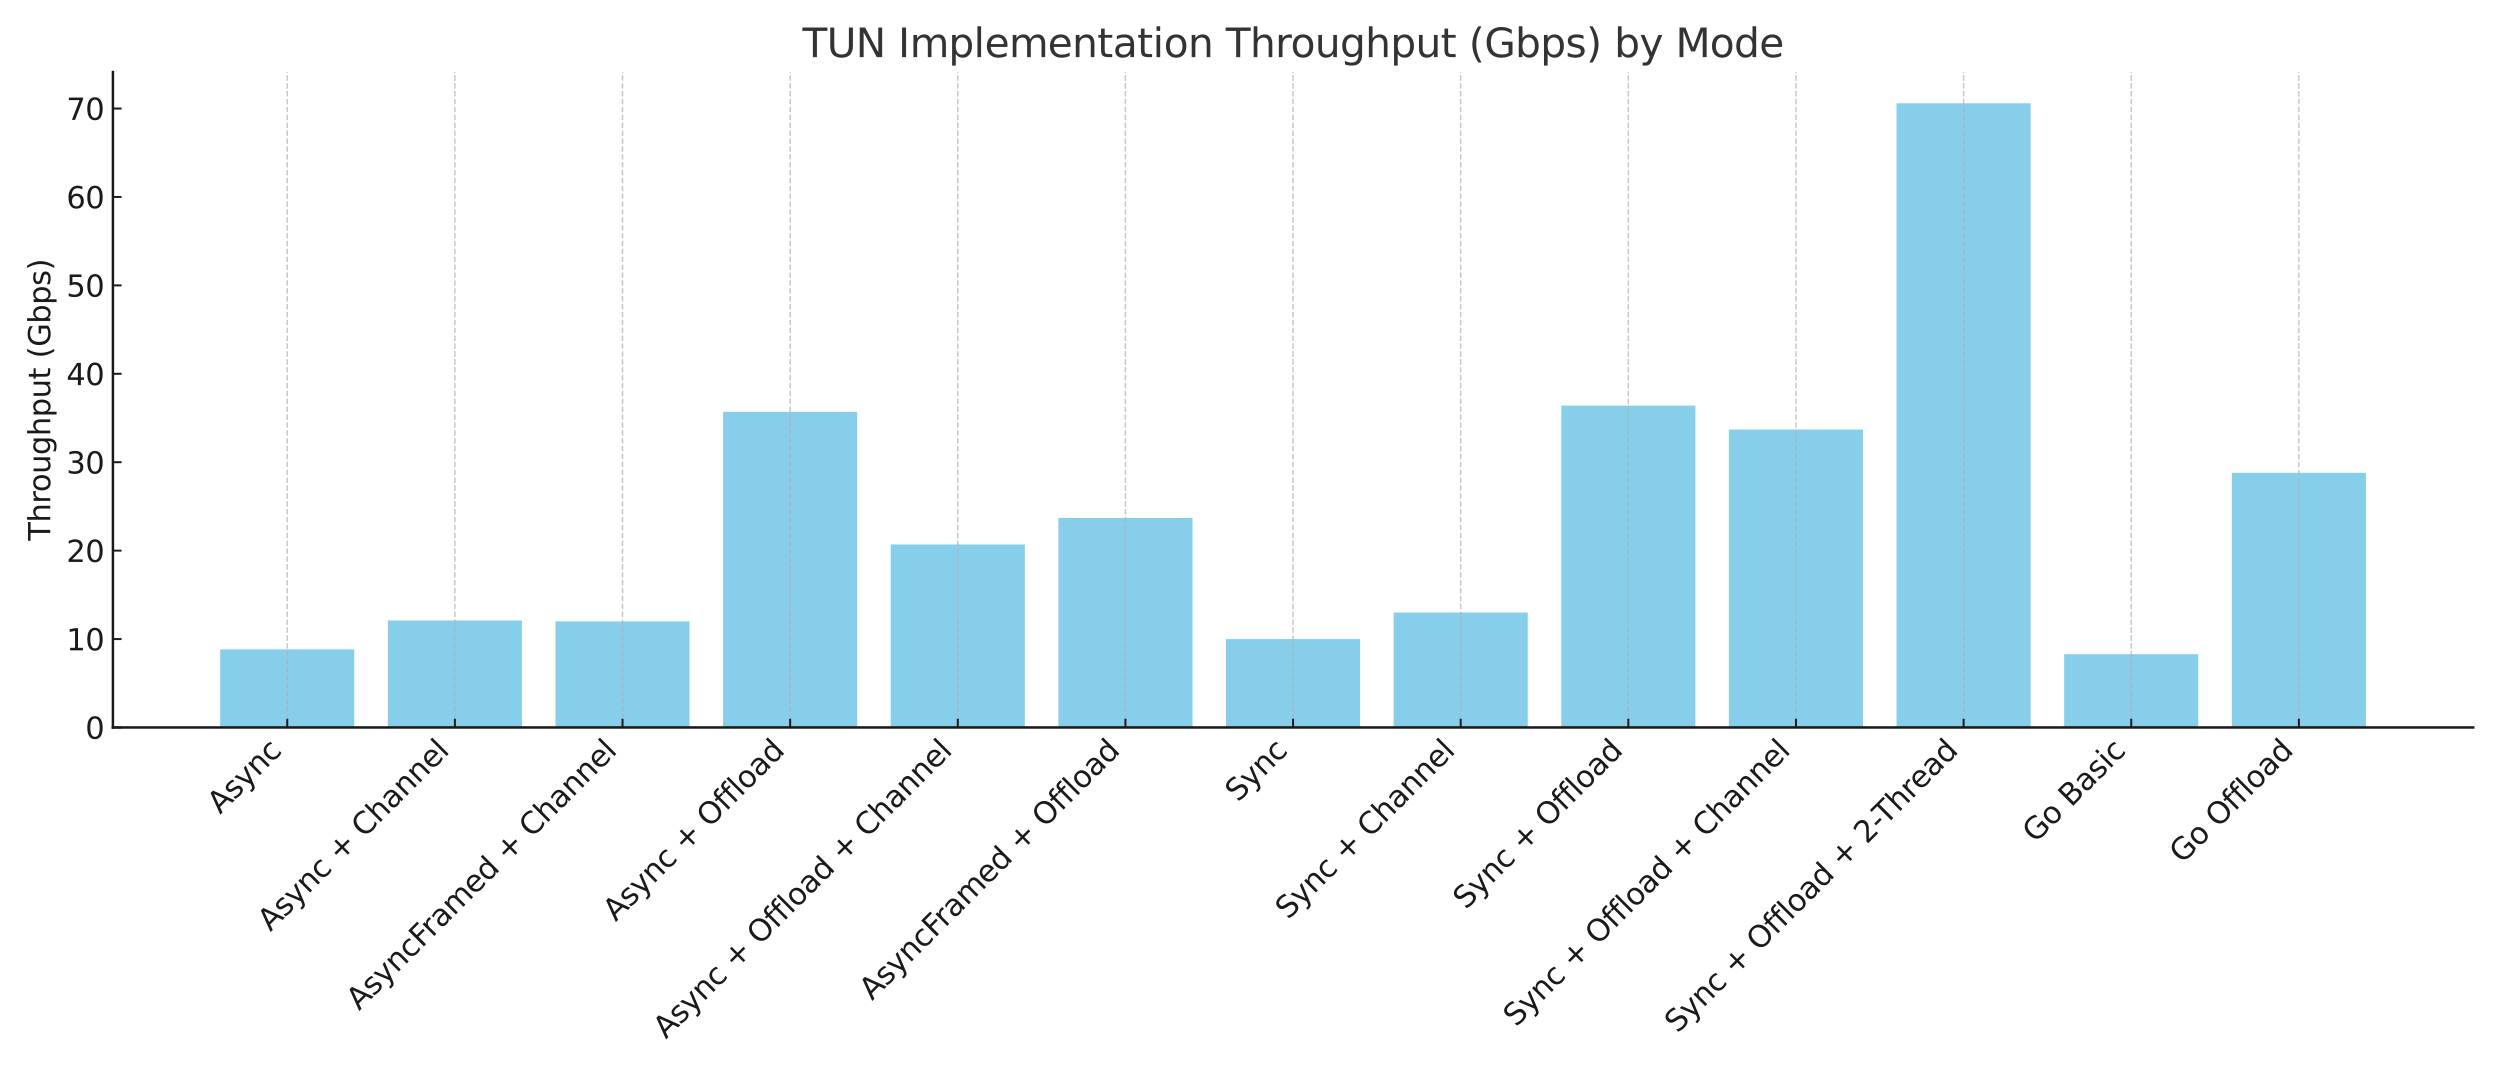 <?xml version="1.0" encoding="utf-8" standalone="no"?>
<!DOCTYPE svg PUBLIC "-//W3C//DTD SVG 1.1//EN"
  "http://www.w3.org/Graphics/SVG/1.1/DTD/svg11.dtd">
<svg xmlns:xlink="http://www.w3.org/1999/xlink" width="1008pt" height="432pt" viewBox="0 0 1008 432" xmlns="http://www.w3.org/2000/svg" version="1.1">
 <defs>
  <style type="text/css">*{stroke-linejoin: round; stroke-linecap: butt}</style>
 </defs>
 <g id="figure_1">
  <g id="patch_1">
   <path d="M 0 432 
L 1008 432 
L 1008 0 
L 0 0 
z
" style="fill: #ffffff"/>
  </g>
  <g id="axes_1">
   <g id="patch_2">
    <path d="M 45.525 293.316 
L 997.2 293.316 
L 997.2 29.04 
L 45.525 29.04 
z
" style="fill: #ffffff"/>
   </g>
   <g id="patch_3">
    <path d="M 88.783 293.316 
L 142.855 293.316 
L 142.855 261.801 
L 88.783 261.801 
z
" clip-path="url(#p2717913630)" style="fill: #87ceeb"/>
   </g>
   <g id="patch_4">
    <path d="M 156.374 293.316 
L 210.446 293.316 
L 210.446 250.179 
L 156.374 250.179 
z
" clip-path="url(#p2717913630)" style="fill: #87ceeb"/>
   </g>
   <g id="patch_5">
    <path d="M 223.964 293.316 
L 278.037 293.316 
L 278.037 250.536 
L 223.964 250.536 
z
" clip-path="url(#p2717913630)" style="fill: #87ceeb"/>
   </g>
   <g id="patch_6">
    <path d="M 291.555 293.316 
L 345.627 293.316 
L 345.627 166.044 
L 291.555 166.044 
z
" clip-path="url(#p2717913630)" style="fill: #87ceeb"/>
   </g>
   <g id="patch_7">
    <path d="M 359.145 293.316 
L 413.218 293.316 
L 413.218 219.52 
L 359.145 219.52 
z
" clip-path="url(#p2717913630)" style="fill: #87ceeb"/>
   </g>
   <g id="patch_8">
    <path d="M 426.736 293.316 
L 480.808 293.316 
L 480.808 208.825 
L 426.736 208.825 
z
" clip-path="url(#p2717913630)" style="fill: #87ceeb"/>
   </g>
   <g id="patch_9">
    <path d="M 494.326 293.316 
L 548.399 293.316 
L 548.399 257.666 
L 494.326 257.666 
z
" clip-path="url(#p2717913630)" style="fill: #87ceeb"/>
   </g>
   <g id="patch_10">
    <path d="M 561.917 293.316 
L 615.989 293.316 
L 615.989 246.971 
L 561.917 246.971 
z
" clip-path="url(#p2717913630)" style="fill: #87ceeb"/>
   </g>
   <g id="patch_11">
    <path d="M 629.507 293.316 
L 683.58 293.316 
L 683.58 163.549 
L 629.507 163.549 
z
" clip-path="url(#p2717913630)" style="fill: #87ceeb"/>
   </g>
   <g id="patch_12">
    <path d="M 697.098 293.316 
L 751.17 293.316 
L 751.17 173.175 
L 697.098 173.175 
z
" clip-path="url(#p2717913630)" style="fill: #87ceeb"/>
   </g>
   <g id="patch_13">
    <path d="M 764.688 293.316 
L 818.761 293.316 
L 818.761 41.625 
L 764.688 41.625 
z
" clip-path="url(#p2717913630)" style="fill: #87ceeb"/>
   </g>
   <g id="patch_14">
    <path d="M 832.279 293.316 
L 886.351 293.316 
L 886.351 263.762 
L 832.279 263.762 
z
" clip-path="url(#p2717913630)" style="fill: #87ceeb"/>
   </g>
   <g id="patch_15">
    <path d="M 899.87 293.316 
L 953.942 293.316 
L 953.942 190.643 
L 899.87 190.643 
z
" clip-path="url(#p2717913630)" style="fill: #87ceeb"/>
   </g>
   <g id="matplotlib.axis_1">
    <g id="xtick_1">
     <g id="line2d_1">
      <path d="M 115.819 293.316 
L 115.819 29.04 
" clip-path="url(#p2717913630)" style="fill: none; stroke-dasharray: 2.22,0.96; stroke-dashoffset: 0; stroke: #b0b0b0; stroke-opacity: 0.7; stroke-width: 0.6"/>
     </g>
     <g id="line2d_2">
      <defs>
       <path id="m758d8ce384" d="M 0 0 
L 0 -3.5 
" style="stroke: #1a1a1a; stroke-width: 0.8"/>
      </defs>
      <g>
       <use xlink:href="#m758d8ce384" x="115.819" y="293.316" style="fill: #1a1a1a; stroke: #1a1a1a; stroke-width: 0.8"/>
      </g>
     </g>
     <g id="text_1">
      <!-- Async -->
      <g style="fill: #1a1a1a" transform="translate(88.764 328.554) rotate(-45) scale(0.12 -0.12)">
       <defs>
        <path id="DejaVuSans-41" d="M 2188 4044 
L 1331 1722 
L 3047 1722 
L 2188 4044 
z
M 1831 4666 
L 2547 4666 
L 4325 0 
L 3669 0 
L 3244 1197 
L 1141 1197 
L 716 0 
L 50 0 
L 1831 4666 
z
" transform="scale(0.016)"/>
        <path id="DejaVuSans-73" d="M 2834 3397 
L 2834 2853 
Q 2591 2978 2328 3040 
Q 2066 3103 1784 3103 
Q 1356 3103 1142 2972 
Q 928 2841 928 2578 
Q 928 2378 1081 2264 
Q 1234 2150 1697 2047 
L 1894 2003 
Q 2506 1872 2764 1633 
Q 3022 1394 3022 966 
Q 3022 478 2636 193 
Q 2250 -91 1575 -91 
Q 1294 -91 989 -36 
Q 684 19 347 128 
L 347 722 
Q 666 556 975 473 
Q 1284 391 1588 391 
Q 1994 391 2212 530 
Q 2431 669 2431 922 
Q 2431 1156 2273 1281 
Q 2116 1406 1581 1522 
L 1381 1569 
Q 847 1681 609 1914 
Q 372 2147 372 2553 
Q 372 3047 722 3315 
Q 1072 3584 1716 3584 
Q 2034 3584 2315 3537 
Q 2597 3491 2834 3397 
z
" transform="scale(0.016)"/>
        <path id="DejaVuSans-79" d="M 2059 -325 
Q 1816 -950 1584 -1140 
Q 1353 -1331 966 -1331 
L 506 -1331 
L 506 -850 
L 844 -850 
Q 1081 -850 1212 -737 
Q 1344 -625 1503 -206 
L 1606 56 
L 191 3500 
L 800 3500 
L 1894 763 
L 2988 3500 
L 3597 3500 
L 2059 -325 
z
" transform="scale(0.016)"/>
        <path id="DejaVuSans-6e" d="M 3513 2113 
L 3513 0 
L 2938 0 
L 2938 2094 
Q 2938 2591 2744 2837 
Q 2550 3084 2163 3084 
Q 1697 3084 1428 2787 
Q 1159 2491 1159 1978 
L 1159 0 
L 581 0 
L 581 3500 
L 1159 3500 
L 1159 2956 
Q 1366 3272 1645 3428 
Q 1925 3584 2291 3584 
Q 2894 3584 3203 3211 
Q 3513 2838 3513 2113 
z
" transform="scale(0.016)"/>
        <path id="DejaVuSans-63" d="M 3122 3366 
L 3122 2828 
Q 2878 2963 2633 3030 
Q 2388 3097 2138 3097 
Q 1578 3097 1268 2742 
Q 959 2388 959 1747 
Q 959 1106 1268 751 
Q 1578 397 2138 397 
Q 2388 397 2633 464 
Q 2878 531 3122 666 
L 3122 134 
Q 2881 22 2623 -34 
Q 2366 -91 2075 -91 
Q 1284 -91 818 406 
Q 353 903 353 1747 
Q 353 2603 823 3093 
Q 1294 3584 2113 3584 
Q 2378 3584 2631 3529 
Q 2884 3475 3122 3366 
z
" transform="scale(0.016)"/>
       </defs>
       <use xlink:href="#DejaVuSans-41"/>
       <use xlink:href="#DejaVuSans-73" x="68.408"/>
       <use xlink:href="#DejaVuSans-79" x="120.508"/>
       <use xlink:href="#DejaVuSans-6e" x="179.688"/>
       <use xlink:href="#DejaVuSans-63" x="243.066"/>
      </g>
     </g>
    </g>
    <g id="xtick_2">
     <g id="line2d_3">
      <path d="M 183.41 293.316 
L 183.41 29.04 
" clip-path="url(#p2717913630)" style="fill: none; stroke-dasharray: 2.22,0.96; stroke-dashoffset: 0; stroke: #b0b0b0; stroke-opacity: 0.7; stroke-width: 0.6"/>
     </g>
     <g id="line2d_4">
      <g>
       <use xlink:href="#m758d8ce384" x="183.41" y="293.316" style="fill: #1a1a1a; stroke: #1a1a1a; stroke-width: 0.8"/>
      </g>
     </g>
     <g id="text_2">
      <!-- Async + Channel -->
      <g style="fill: #1a1a1a" transform="translate(109.015 375.894) rotate(-45) scale(0.12 -0.12)">
       <defs>
        <path id="DejaVuSans-20" transform="scale(0.016)"/>
        <path id="DejaVuSans-2b" d="M 2944 4013 
L 2944 2272 
L 4684 2272 
L 4684 1741 
L 2944 1741 
L 2944 0 
L 2419 0 
L 2419 1741 
L 678 1741 
L 678 2272 
L 2419 2272 
L 2419 4013 
L 2944 4013 
z
" transform="scale(0.016)"/>
        <path id="DejaVuSans-43" d="M 4122 4306 
L 4122 3641 
Q 3803 3938 3442 4084 
Q 3081 4231 2675 4231 
Q 1875 4231 1450 3742 
Q 1025 3253 1025 2328 
Q 1025 1406 1450 917 
Q 1875 428 2675 428 
Q 3081 428 3442 575 
Q 3803 722 4122 1019 
L 4122 359 
Q 3791 134 3420 21 
Q 3050 -91 2638 -91 
Q 1578 -91 968 557 
Q 359 1206 359 2328 
Q 359 3453 968 4101 
Q 1578 4750 2638 4750 
Q 3056 4750 3426 4639 
Q 3797 4528 4122 4306 
z
" transform="scale(0.016)"/>
        <path id="DejaVuSans-68" d="M 3513 2113 
L 3513 0 
L 2938 0 
L 2938 2094 
Q 2938 2591 2744 2837 
Q 2550 3084 2163 3084 
Q 1697 3084 1428 2787 
Q 1159 2491 1159 1978 
L 1159 0 
L 581 0 
L 581 4863 
L 1159 4863 
L 1159 2956 
Q 1366 3272 1645 3428 
Q 1925 3584 2291 3584 
Q 2894 3584 3203 3211 
Q 3513 2838 3513 2113 
z
" transform="scale(0.016)"/>
        <path id="DejaVuSans-61" d="M 2194 1759 
Q 1497 1759 1228 1600 
Q 959 1441 959 1056 
Q 959 750 1161 570 
Q 1363 391 1709 391 
Q 2188 391 2477 730 
Q 2766 1069 2766 1631 
L 2766 1759 
L 2194 1759 
z
M 3341 1997 
L 3341 0 
L 2766 0 
L 2766 531 
Q 2569 213 2275 61 
Q 1981 -91 1556 -91 
Q 1019 -91 701 211 
Q 384 513 384 1019 
Q 384 1609 779 1909 
Q 1175 2209 1959 2209 
L 2766 2209 
L 2766 2266 
Q 2766 2663 2505 2880 
Q 2244 3097 1772 3097 
Q 1472 3097 1187 3025 
Q 903 2953 641 2809 
L 641 3341 
Q 956 3463 1253 3523 
Q 1550 3584 1831 3584 
Q 2591 3584 2966 3190 
Q 3341 2797 3341 1997 
z
" transform="scale(0.016)"/>
        <path id="DejaVuSans-65" d="M 3597 1894 
L 3597 1613 
L 953 1613 
Q 991 1019 1311 708 
Q 1631 397 2203 397 
Q 2534 397 2845 478 
Q 3156 559 3463 722 
L 3463 178 
Q 3153 47 2828 -22 
Q 2503 -91 2169 -91 
Q 1331 -91 842 396 
Q 353 884 353 1716 
Q 353 2575 817 3079 
Q 1281 3584 2069 3584 
Q 2775 3584 3186 3129 
Q 3597 2675 3597 1894 
z
M 3022 2063 
Q 3016 2534 2758 2815 
Q 2500 3097 2075 3097 
Q 1594 3097 1305 2825 
Q 1016 2553 972 2059 
L 3022 2063 
z
" transform="scale(0.016)"/>
        <path id="DejaVuSans-6c" d="M 603 4863 
L 1178 4863 
L 1178 0 
L 603 0 
L 603 4863 
z
" transform="scale(0.016)"/>
       </defs>
       <use xlink:href="#DejaVuSans-41"/>
       <use xlink:href="#DejaVuSans-73" x="68.408"/>
       <use xlink:href="#DejaVuSans-79" x="120.508"/>
       <use xlink:href="#DejaVuSans-6e" x="179.688"/>
       <use xlink:href="#DejaVuSans-63" x="243.066"/>
       <use xlink:href="#DejaVuSans-20" x="298.047"/>
       <use xlink:href="#DejaVuSans-2b" x="329.834"/>
       <use xlink:href="#DejaVuSans-20" x="413.623"/>
       <use xlink:href="#DejaVuSans-43" x="445.41"/>
       <use xlink:href="#DejaVuSans-68" x="515.234"/>
       <use xlink:href="#DejaVuSans-61" x="578.613"/>
       <use xlink:href="#DejaVuSans-6e" x="639.893"/>
       <use xlink:href="#DejaVuSans-6e" x="703.271"/>
       <use xlink:href="#DejaVuSans-65" x="766.65"/>
       <use xlink:href="#DejaVuSans-6c" x="828.174"/>
      </g>
     </g>
    </g>
    <g id="xtick_3">
     <g id="line2d_5">
      <path d="M 251 293.316 
L 251 29.04 
" clip-path="url(#p2717913630)" style="fill: none; stroke-dasharray: 2.22,0.96; stroke-dashoffset: 0; stroke: #b0b0b0; stroke-opacity: 0.7; stroke-width: 0.6"/>
     </g>
     <g id="line2d_6">
      <g>
       <use xlink:href="#m758d8ce384" x="251" y="293.316" style="fill: #1a1a1a; stroke: #1a1a1a; stroke-width: 0.8"/>
      </g>
     </g>
     <g id="text_3">
      <!-- AsyncFramed + Channel -->
      <g style="fill: #1a1a1a" transform="translate(144.779 407.72) rotate(-45) scale(0.12 -0.12)">
       <defs>
        <path id="DejaVuSans-46" d="M 628 4666 
L 3309 4666 
L 3309 4134 
L 1259 4134 
L 1259 2759 
L 3109 2759 
L 3109 2228 
L 1259 2228 
L 1259 0 
L 628 0 
L 628 4666 
z
" transform="scale(0.016)"/>
        <path id="DejaVuSans-72" d="M 2631 2963 
Q 2534 3019 2420 3045 
Q 2306 3072 2169 3072 
Q 1681 3072 1420 2755 
Q 1159 2438 1159 1844 
L 1159 0 
L 581 0 
L 581 3500 
L 1159 3500 
L 1159 2956 
Q 1341 3275 1631 3429 
Q 1922 3584 2338 3584 
Q 2397 3584 2469 3576 
Q 2541 3569 2628 3553 
L 2631 2963 
z
" transform="scale(0.016)"/>
        <path id="DejaVuSans-6d" d="M 3328 2828 
Q 3544 3216 3844 3400 
Q 4144 3584 4550 3584 
Q 5097 3584 5394 3201 
Q 5691 2819 5691 2113 
L 5691 0 
L 5113 0 
L 5113 2094 
Q 5113 2597 4934 2840 
Q 4756 3084 4391 3084 
Q 3944 3084 3684 2787 
Q 3425 2491 3425 1978 
L 3425 0 
L 2847 0 
L 2847 2094 
Q 2847 2600 2669 2842 
Q 2491 3084 2119 3084 
Q 1678 3084 1418 2786 
Q 1159 2488 1159 1978 
L 1159 0 
L 581 0 
L 581 3500 
L 1159 3500 
L 1159 2956 
Q 1356 3278 1631 3431 
Q 1906 3584 2284 3584 
Q 2666 3584 2933 3390 
Q 3200 3197 3328 2828 
z
" transform="scale(0.016)"/>
        <path id="DejaVuSans-64" d="M 2906 2969 
L 2906 4863 
L 3481 4863 
L 3481 0 
L 2906 0 
L 2906 525 
Q 2725 213 2448 61 
Q 2172 -91 1784 -91 
Q 1150 -91 751 415 
Q 353 922 353 1747 
Q 353 2572 751 3078 
Q 1150 3584 1784 3584 
Q 2172 3584 2448 3432 
Q 2725 3281 2906 2969 
z
M 947 1747 
Q 947 1113 1208 752 
Q 1469 391 1925 391 
Q 2381 391 2643 752 
Q 2906 1113 2906 1747 
Q 2906 2381 2643 2742 
Q 2381 3103 1925 3103 
Q 1469 3103 1208 2742 
Q 947 2381 947 1747 
z
" transform="scale(0.016)"/>
       </defs>
       <use xlink:href="#DejaVuSans-41"/>
       <use xlink:href="#DejaVuSans-73" x="68.408"/>
       <use xlink:href="#DejaVuSans-79" x="120.508"/>
       <use xlink:href="#DejaVuSans-6e" x="179.688"/>
       <use xlink:href="#DejaVuSans-63" x="243.066"/>
       <use xlink:href="#DejaVuSans-46" x="298.047"/>
       <use xlink:href="#DejaVuSans-72" x="348.316"/>
       <use xlink:href="#DejaVuSans-61" x="389.43"/>
       <use xlink:href="#DejaVuSans-6d" x="450.709"/>
       <use xlink:href="#DejaVuSans-65" x="548.121"/>
       <use xlink:href="#DejaVuSans-64" x="609.645"/>
       <use xlink:href="#DejaVuSans-20" x="673.121"/>
       <use xlink:href="#DejaVuSans-2b" x="704.908"/>
       <use xlink:href="#DejaVuSans-20" x="788.697"/>
       <use xlink:href="#DejaVuSans-43" x="820.484"/>
       <use xlink:href="#DejaVuSans-68" x="890.309"/>
       <use xlink:href="#DejaVuSans-61" x="953.688"/>
       <use xlink:href="#DejaVuSans-6e" x="1014.967"/>
       <use xlink:href="#DejaVuSans-6e" x="1078.346"/>
       <use xlink:href="#DejaVuSans-65" x="1141.725"/>
       <use xlink:href="#DejaVuSans-6c" x="1203.248"/>
      </g>
     </g>
    </g>
    <g id="xtick_4">
     <g id="line2d_7">
      <path d="M 318.591 293.316 
L 318.591 29.04 
" clip-path="url(#p2717913630)" style="fill: none; stroke-dasharray: 2.22,0.96; stroke-dashoffset: 0; stroke: #b0b0b0; stroke-opacity: 0.7; stroke-width: 0.6"/>
     </g>
     <g id="line2d_8">
      <g>
       <use xlink:href="#m758d8ce384" x="318.591" y="293.316" style="fill: #1a1a1a; stroke: #1a1a1a; stroke-width: 0.8"/>
      </g>
     </g>
     <g id="text_4">
      <!-- Async + Offload -->
      <g style="fill: #1a1a1a" transform="translate(248.243 371.847) rotate(-45) scale(0.12 -0.12)">
       <defs>
        <path id="DejaVuSans-4f" d="M 2522 4238 
Q 1834 4238 1429 3725 
Q 1025 3213 1025 2328 
Q 1025 1447 1429 934 
Q 1834 422 2522 422 
Q 3209 422 3611 934 
Q 4013 1447 4013 2328 
Q 4013 3213 3611 3725 
Q 3209 4238 2522 4238 
z
M 2522 4750 
Q 3503 4750 4090 4092 
Q 4678 3434 4678 2328 
Q 4678 1225 4090 567 
Q 3503 -91 2522 -91 
Q 1538 -91 948 565 
Q 359 1222 359 2328 
Q 359 3434 948 4092 
Q 1538 4750 2522 4750 
z
" transform="scale(0.016)"/>
        <path id="DejaVuSans-66" d="M 2375 4863 
L 2375 4384 
L 1825 4384 
Q 1516 4384 1395 4259 
Q 1275 4134 1275 3809 
L 1275 3500 
L 2222 3500 
L 2222 3053 
L 1275 3053 
L 1275 0 
L 697 0 
L 697 3053 
L 147 3053 
L 147 3500 
L 697 3500 
L 697 3744 
Q 697 4328 969 4595 
Q 1241 4863 1831 4863 
L 2375 4863 
z
" transform="scale(0.016)"/>
        <path id="DejaVuSans-6f" d="M 1959 3097 
Q 1497 3097 1228 2736 
Q 959 2375 959 1747 
Q 959 1119 1226 758 
Q 1494 397 1959 397 
Q 2419 397 2687 759 
Q 2956 1122 2956 1747 
Q 2956 2369 2687 2733 
Q 2419 3097 1959 3097 
z
M 1959 3584 
Q 2709 3584 3137 3096 
Q 3566 2609 3566 1747 
Q 3566 888 3137 398 
Q 2709 -91 1959 -91 
Q 1206 -91 779 398 
Q 353 888 353 1747 
Q 353 2609 779 3096 
Q 1206 3584 1959 3584 
z
" transform="scale(0.016)"/>
       </defs>
       <use xlink:href="#DejaVuSans-41"/>
       <use xlink:href="#DejaVuSans-73" x="68.408"/>
       <use xlink:href="#DejaVuSans-79" x="120.508"/>
       <use xlink:href="#DejaVuSans-6e" x="179.688"/>
       <use xlink:href="#DejaVuSans-63" x="243.066"/>
       <use xlink:href="#DejaVuSans-20" x="298.047"/>
       <use xlink:href="#DejaVuSans-2b" x="329.834"/>
       <use xlink:href="#DejaVuSans-20" x="413.623"/>
       <use xlink:href="#DejaVuSans-4f" x="445.41"/>
       <use xlink:href="#DejaVuSans-66" x="524.121"/>
       <use xlink:href="#DejaVuSans-66" x="559.326"/>
       <use xlink:href="#DejaVuSans-6c" x="594.531"/>
       <use xlink:href="#DejaVuSans-6f" x="622.314"/>
       <use xlink:href="#DejaVuSans-61" x="683.496"/>
       <use xlink:href="#DejaVuSans-64" x="744.775"/>
      </g>
     </g>
    </g>
    <g id="xtick_5">
     <g id="line2d_9">
      <path d="M 386.181 293.316 
L 386.181 29.04 
" clip-path="url(#p2717913630)" style="fill: none; stroke-dasharray: 2.22,0.96; stroke-dashoffset: 0; stroke: #b0b0b0; stroke-opacity: 0.7; stroke-width: 0.6"/>
     </g>
     <g id="line2d_10">
      <g>
       <use xlink:href="#m758d8ce384" x="386.181" y="293.316" style="fill: #1a1a1a; stroke: #1a1a1a; stroke-width: 0.8"/>
      </g>
     </g>
     <g id="text_5">
      <!-- Async + Offload + Channel -->
      <g style="fill: #1a1a1a" transform="translate(268.493 419.187) rotate(-45) scale(0.12 -0.12)">
       <use xlink:href="#DejaVuSans-41"/>
       <use xlink:href="#DejaVuSans-73" x="68.408"/>
       <use xlink:href="#DejaVuSans-79" x="120.508"/>
       <use xlink:href="#DejaVuSans-6e" x="179.688"/>
       <use xlink:href="#DejaVuSans-63" x="243.066"/>
       <use xlink:href="#DejaVuSans-20" x="298.047"/>
       <use xlink:href="#DejaVuSans-2b" x="329.834"/>
       <use xlink:href="#DejaVuSans-20" x="413.623"/>
       <use xlink:href="#DejaVuSans-4f" x="445.41"/>
       <use xlink:href="#DejaVuSans-66" x="524.121"/>
       <use xlink:href="#DejaVuSans-66" x="559.326"/>
       <use xlink:href="#DejaVuSans-6c" x="594.531"/>
       <use xlink:href="#DejaVuSans-6f" x="622.314"/>
       <use xlink:href="#DejaVuSans-61" x="683.496"/>
       <use xlink:href="#DejaVuSans-64" x="744.775"/>
       <use xlink:href="#DejaVuSans-20" x="808.252"/>
       <use xlink:href="#DejaVuSans-2b" x="840.039"/>
       <use xlink:href="#DejaVuSans-20" x="923.828"/>
       <use xlink:href="#DejaVuSans-43" x="955.615"/>
       <use xlink:href="#DejaVuSans-68" x="1025.439"/>
       <use xlink:href="#DejaVuSans-61" x="1088.818"/>
       <use xlink:href="#DejaVuSans-6e" x="1150.098"/>
       <use xlink:href="#DejaVuSans-6e" x="1213.477"/>
       <use xlink:href="#DejaVuSans-65" x="1276.855"/>
       <use xlink:href="#DejaVuSans-6c" x="1338.379"/>
      </g>
     </g>
    </g>
    <g id="xtick_6">
     <g id="line2d_11">
      <path d="M 453.772 293.316 
L 453.772 29.04 
" clip-path="url(#p2717913630)" style="fill: none; stroke-dasharray: 2.22,0.96; stroke-dashoffset: 0; stroke: #b0b0b0; stroke-opacity: 0.7; stroke-width: 0.6"/>
     </g>
     <g id="line2d_12">
      <g>
       <use xlink:href="#m758d8ce384" x="453.772" y="293.316" style="fill: #1a1a1a; stroke: #1a1a1a; stroke-width: 0.8"/>
      </g>
     </g>
     <g id="text_6">
      <!-- AsyncFramed + Offload -->
      <g style="fill: #1a1a1a" transform="translate(351.597 403.674) rotate(-45) scale(0.12 -0.12)">
       <use xlink:href="#DejaVuSans-41"/>
       <use xlink:href="#DejaVuSans-73" x="68.408"/>
       <use xlink:href="#DejaVuSans-79" x="120.508"/>
       <use xlink:href="#DejaVuSans-6e" x="179.688"/>
       <use xlink:href="#DejaVuSans-63" x="243.066"/>
       <use xlink:href="#DejaVuSans-46" x="298.047"/>
       <use xlink:href="#DejaVuSans-72" x="348.316"/>
       <use xlink:href="#DejaVuSans-61" x="389.43"/>
       <use xlink:href="#DejaVuSans-6d" x="450.709"/>
       <use xlink:href="#DejaVuSans-65" x="548.121"/>
       <use xlink:href="#DejaVuSans-64" x="609.645"/>
       <use xlink:href="#DejaVuSans-20" x="673.121"/>
       <use xlink:href="#DejaVuSans-2b" x="704.908"/>
       <use xlink:href="#DejaVuSans-20" x="788.697"/>
       <use xlink:href="#DejaVuSans-4f" x="820.484"/>
       <use xlink:href="#DejaVuSans-66" x="899.195"/>
       <use xlink:href="#DejaVuSans-66" x="934.4"/>
       <use xlink:href="#DejaVuSans-6c" x="969.605"/>
       <use xlink:href="#DejaVuSans-6f" x="997.389"/>
       <use xlink:href="#DejaVuSans-61" x="1058.57"/>
       <use xlink:href="#DejaVuSans-64" x="1119.85"/>
      </g>
     </g>
    </g>
    <g id="xtick_7">
     <g id="line2d_13">
      <path d="M 521.362 293.316 
L 521.362 29.04 
" clip-path="url(#p2717913630)" style="fill: none; stroke-dasharray: 2.22,0.96; stroke-dashoffset: 0; stroke: #b0b0b0; stroke-opacity: 0.7; stroke-width: 0.6"/>
     </g>
     <g id="line2d_14">
      <g>
       <use xlink:href="#m758d8ce384" x="521.362" y="293.316" style="fill: #1a1a1a; stroke: #1a1a1a; stroke-width: 0.8"/>
      </g>
     </g>
     <g id="text_7">
      <!-- Sync -->
      <g style="fill: #1a1a1a" transform="translate(499.146 323.716) rotate(-45) scale(0.12 -0.12)">
       <defs>
        <path id="DejaVuSans-53" d="M 3425 4513 
L 3425 3897 
Q 3066 4069 2747 4153 
Q 2428 4238 2131 4238 
Q 1616 4238 1336 4038 
Q 1056 3838 1056 3469 
Q 1056 3159 1242 3001 
Q 1428 2844 1947 2747 
L 2328 2669 
Q 3034 2534 3370 2195 
Q 3706 1856 3706 1288 
Q 3706 609 3251 259 
Q 2797 -91 1919 -91 
Q 1588 -91 1214 -16 
Q 841 59 441 206 
L 441 856 
Q 825 641 1194 531 
Q 1563 422 1919 422 
Q 2459 422 2753 634 
Q 3047 847 3047 1241 
Q 3047 1584 2836 1778 
Q 2625 1972 2144 2069 
L 1759 2144 
Q 1053 2284 737 2584 
Q 422 2884 422 3419 
Q 422 4038 858 4394 
Q 1294 4750 2059 4750 
Q 2388 4750 2728 4690 
Q 3069 4631 3425 4513 
z
" transform="scale(0.016)"/>
       </defs>
       <use xlink:href="#DejaVuSans-53"/>
       <use xlink:href="#DejaVuSans-79" x="63.477"/>
       <use xlink:href="#DejaVuSans-6e" x="122.656"/>
       <use xlink:href="#DejaVuSans-63" x="186.035"/>
      </g>
     </g>
    </g>
    <g id="xtick_8">
     <g id="line2d_15">
      <path d="M 588.953 293.316 
L 588.953 29.04 
" clip-path="url(#p2717913630)" style="fill: none; stroke-dasharray: 2.22,0.96; stroke-dashoffset: 0; stroke: #b0b0b0; stroke-opacity: 0.7; stroke-width: 0.6"/>
     </g>
     <g id="line2d_16">
      <g>
       <use xlink:href="#m758d8ce384" x="588.953" y="293.316" style="fill: #1a1a1a; stroke: #1a1a1a; stroke-width: 0.8"/>
      </g>
     </g>
     <g id="text_8">
      <!-- Sync + Channel -->
      <g style="fill: #1a1a1a" transform="translate(519.396 371.056) rotate(-45) scale(0.12 -0.12)">
       <use xlink:href="#DejaVuSans-53"/>
       <use xlink:href="#DejaVuSans-79" x="63.477"/>
       <use xlink:href="#DejaVuSans-6e" x="122.656"/>
       <use xlink:href="#DejaVuSans-63" x="186.035"/>
       <use xlink:href="#DejaVuSans-20" x="241.016"/>
       <use xlink:href="#DejaVuSans-2b" x="272.803"/>
       <use xlink:href="#DejaVuSans-20" x="356.592"/>
       <use xlink:href="#DejaVuSans-43" x="388.379"/>
       <use xlink:href="#DejaVuSans-68" x="458.203"/>
       <use xlink:href="#DejaVuSans-61" x="521.582"/>
       <use xlink:href="#DejaVuSans-6e" x="582.861"/>
       <use xlink:href="#DejaVuSans-6e" x="646.24"/>
       <use xlink:href="#DejaVuSans-65" x="709.619"/>
       <use xlink:href="#DejaVuSans-6c" x="771.143"/>
      </g>
     </g>
    </g>
    <g id="xtick_9">
     <g id="line2d_17">
      <path d="M 656.544 293.316 
L 656.544 29.04 
" clip-path="url(#p2717913630)" style="fill: none; stroke-dasharray: 2.22,0.96; stroke-dashoffset: 0; stroke: #b0b0b0; stroke-opacity: 0.7; stroke-width: 0.6"/>
     </g>
     <g id="line2d_18">
      <g>
       <use xlink:href="#m758d8ce384" x="656.544" y="293.316" style="fill: #1a1a1a; stroke: #1a1a1a; stroke-width: 0.8"/>
      </g>
     </g>
     <g id="text_9">
      <!-- Sync + Offload -->
      <g style="fill: #1a1a1a" transform="translate(591.033 367.01) rotate(-45) scale(0.12 -0.12)">
       <use xlink:href="#DejaVuSans-53"/>
       <use xlink:href="#DejaVuSans-79" x="63.477"/>
       <use xlink:href="#DejaVuSans-6e" x="122.656"/>
       <use xlink:href="#DejaVuSans-63" x="186.035"/>
       <use xlink:href="#DejaVuSans-20" x="241.016"/>
       <use xlink:href="#DejaVuSans-2b" x="272.803"/>
       <use xlink:href="#DejaVuSans-20" x="356.592"/>
       <use xlink:href="#DejaVuSans-4f" x="388.379"/>
       <use xlink:href="#DejaVuSans-66" x="467.09"/>
       <use xlink:href="#DejaVuSans-66" x="502.295"/>
       <use xlink:href="#DejaVuSans-6c" x="537.5"/>
       <use xlink:href="#DejaVuSans-6f" x="565.283"/>
       <use xlink:href="#DejaVuSans-61" x="626.465"/>
       <use xlink:href="#DejaVuSans-64" x="687.744"/>
      </g>
     </g>
    </g>
    <g id="xtick_10">
     <g id="line2d_19">
      <path d="M 724.134 293.316 
L 724.134 29.04 
" clip-path="url(#p2717913630)" style="fill: none; stroke-dasharray: 2.22,0.96; stroke-dashoffset: 0; stroke: #b0b0b0; stroke-opacity: 0.7; stroke-width: 0.6"/>
     </g>
     <g id="line2d_20">
      <g>
       <use xlink:href="#m758d8ce384" x="724.134" y="293.316" style="fill: #1a1a1a; stroke: #1a1a1a; stroke-width: 0.8"/>
      </g>
     </g>
     <g id="text_10">
      <!-- Sync + Offload + Channel -->
      <g style="fill: #1a1a1a" transform="translate(611.284 414.349) rotate(-45) scale(0.12 -0.12)">
       <use xlink:href="#DejaVuSans-53"/>
       <use xlink:href="#DejaVuSans-79" x="63.477"/>
       <use xlink:href="#DejaVuSans-6e" x="122.656"/>
       <use xlink:href="#DejaVuSans-63" x="186.035"/>
       <use xlink:href="#DejaVuSans-20" x="241.016"/>
       <use xlink:href="#DejaVuSans-2b" x="272.803"/>
       <use xlink:href="#DejaVuSans-20" x="356.592"/>
       <use xlink:href="#DejaVuSans-4f" x="388.379"/>
       <use xlink:href="#DejaVuSans-66" x="467.09"/>
       <use xlink:href="#DejaVuSans-66" x="502.295"/>
       <use xlink:href="#DejaVuSans-6c" x="537.5"/>
       <use xlink:href="#DejaVuSans-6f" x="565.283"/>
       <use xlink:href="#DejaVuSans-61" x="626.465"/>
       <use xlink:href="#DejaVuSans-64" x="687.744"/>
       <use xlink:href="#DejaVuSans-20" x="751.221"/>
       <use xlink:href="#DejaVuSans-2b" x="783.008"/>
       <use xlink:href="#DejaVuSans-20" x="866.797"/>
       <use xlink:href="#DejaVuSans-43" x="898.584"/>
       <use xlink:href="#DejaVuSans-68" x="968.408"/>
       <use xlink:href="#DejaVuSans-61" x="1031.787"/>
       <use xlink:href="#DejaVuSans-6e" x="1093.066"/>
       <use xlink:href="#DejaVuSans-6e" x="1156.445"/>
       <use xlink:href="#DejaVuSans-65" x="1219.824"/>
       <use xlink:href="#DejaVuSans-6c" x="1281.348"/>
      </g>
     </g>
    </g>
    <g id="xtick_11">
     <g id="line2d_21">
      <path d="M 791.725 293.316 
L 791.725 29.04 
" clip-path="url(#p2717913630)" style="fill: none; stroke-dasharray: 2.22,0.96; stroke-dashoffset: 0; stroke: #b0b0b0; stroke-opacity: 0.7; stroke-width: 0.6"/>
     </g>
     <g id="line2d_22">
      <g>
       <use xlink:href="#m758d8ce384" x="791.725" y="293.316" style="fill: #1a1a1a; stroke: #1a1a1a; stroke-width: 0.8"/>
      </g>
     </g>
     <g id="text_11">
      <!-- Sync + Offload + 2-Thread -->
      <g style="fill: #1a1a1a" transform="translate(676.359 416.865) rotate(-45) scale(0.12 -0.12)">
       <defs>
        <path id="DejaVuSans-32" d="M 1228 531 
L 3431 531 
L 3431 0 
L 469 0 
L 469 531 
Q 828 903 1448 1529 
Q 2069 2156 2228 2338 
Q 2531 2678 2651 2914 
Q 2772 3150 2772 3378 
Q 2772 3750 2511 3984 
Q 2250 4219 1831 4219 
Q 1534 4219 1204 4116 
Q 875 4013 500 3803 
L 500 4441 
Q 881 4594 1212 4672 
Q 1544 4750 1819 4750 
Q 2544 4750 2975 4387 
Q 3406 4025 3406 3419 
Q 3406 3131 3298 2873 
Q 3191 2616 2906 2266 
Q 2828 2175 2409 1742 
Q 1991 1309 1228 531 
z
" transform="scale(0.016)"/>
        <path id="DejaVuSans-2d" d="M 313 2009 
L 1997 2009 
L 1997 1497 
L 313 1497 
L 313 2009 
z
" transform="scale(0.016)"/>
        <path id="DejaVuSans-54" d="M -19 4666 
L 3928 4666 
L 3928 4134 
L 2272 4134 
L 2272 0 
L 1638 0 
L 1638 4134 
L -19 4134 
L -19 4666 
z
" transform="scale(0.016)"/>
       </defs>
       <use xlink:href="#DejaVuSans-53"/>
       <use xlink:href="#DejaVuSans-79" x="63.477"/>
       <use xlink:href="#DejaVuSans-6e" x="122.656"/>
       <use xlink:href="#DejaVuSans-63" x="186.035"/>
       <use xlink:href="#DejaVuSans-20" x="241.016"/>
       <use xlink:href="#DejaVuSans-2b" x="272.803"/>
       <use xlink:href="#DejaVuSans-20" x="356.592"/>
       <use xlink:href="#DejaVuSans-4f" x="388.379"/>
       <use xlink:href="#DejaVuSans-66" x="467.09"/>
       <use xlink:href="#DejaVuSans-66" x="502.295"/>
       <use xlink:href="#DejaVuSans-6c" x="537.5"/>
       <use xlink:href="#DejaVuSans-6f" x="565.283"/>
       <use xlink:href="#DejaVuSans-61" x="626.465"/>
       <use xlink:href="#DejaVuSans-64" x="687.744"/>
       <use xlink:href="#DejaVuSans-20" x="751.221"/>
       <use xlink:href="#DejaVuSans-2b" x="783.008"/>
       <use xlink:href="#DejaVuSans-20" x="866.797"/>
       <use xlink:href="#DejaVuSans-32" x="898.584"/>
       <use xlink:href="#DejaVuSans-2d" x="962.207"/>
       <use xlink:href="#DejaVuSans-54" x="989.166"/>
       <use xlink:href="#DejaVuSans-68" x="1050.25"/>
       <use xlink:href="#DejaVuSans-72" x="1113.629"/>
       <use xlink:href="#DejaVuSans-65" x="1152.492"/>
       <use xlink:href="#DejaVuSans-61" x="1214.016"/>
       <use xlink:href="#DejaVuSans-64" x="1275.295"/>
      </g>
     </g>
    </g>
    <g id="xtick_12">
     <g id="line2d_23">
      <path d="M 859.315 293.316 
L 859.315 29.04 
" clip-path="url(#p2717913630)" style="fill: none; stroke-dasharray: 2.22,0.96; stroke-dashoffset: 0; stroke: #b0b0b0; stroke-opacity: 0.7; stroke-width: 0.6"/>
     </g>
     <g id="line2d_24">
      <g>
       <use xlink:href="#m758d8ce384" x="859.315" y="293.316" style="fill: #1a1a1a; stroke: #1a1a1a; stroke-width: 0.8"/>
      </g>
     </g>
     <g id="text_12">
      <!-- Go Basic -->
      <g style="fill: #1a1a1a" transform="translate(820.622 340.192) rotate(-45) scale(0.12 -0.12)">
       <defs>
        <path id="DejaVuSans-47" d="M 3809 666 
L 3809 1919 
L 2778 1919 
L 2778 2438 
L 4434 2438 
L 4434 434 
Q 4069 175 3628 42 
Q 3188 -91 2688 -91 
Q 1594 -91 976 548 
Q 359 1188 359 2328 
Q 359 3472 976 4111 
Q 1594 4750 2688 4750 
Q 3144 4750 3555 4637 
Q 3966 4525 4313 4306 
L 4313 3634 
Q 3963 3931 3569 4081 
Q 3175 4231 2741 4231 
Q 1884 4231 1454 3753 
Q 1025 3275 1025 2328 
Q 1025 1384 1454 906 
Q 1884 428 2741 428 
Q 3075 428 3337 486 
Q 3600 544 3809 666 
z
" transform="scale(0.016)"/>
        <path id="DejaVuSans-42" d="M 1259 2228 
L 1259 519 
L 2272 519 
Q 2781 519 3026 730 
Q 3272 941 3272 1375 
Q 3272 1813 3026 2020 
Q 2781 2228 2272 2228 
L 1259 2228 
z
M 1259 4147 
L 1259 2741 
L 2194 2741 
Q 2656 2741 2882 2914 
Q 3109 3088 3109 3444 
Q 3109 3797 2882 3972 
Q 2656 4147 2194 4147 
L 1259 4147 
z
M 628 4666 
L 2241 4666 
Q 2963 4666 3353 4366 
Q 3744 4066 3744 3513 
Q 3744 3084 3544 2831 
Q 3344 2578 2956 2516 
Q 3422 2416 3680 2098 
Q 3938 1781 3938 1306 
Q 3938 681 3513 340 
Q 3088 0 2303 0 
L 628 0 
L 628 4666 
z
" transform="scale(0.016)"/>
        <path id="DejaVuSans-69" d="M 603 3500 
L 1178 3500 
L 1178 0 
L 603 0 
L 603 3500 
z
M 603 4863 
L 1178 4863 
L 1178 4134 
L 603 4134 
L 603 4863 
z
" transform="scale(0.016)"/>
       </defs>
       <use xlink:href="#DejaVuSans-47"/>
       <use xlink:href="#DejaVuSans-6f" x="77.49"/>
       <use xlink:href="#DejaVuSans-20" x="138.672"/>
       <use xlink:href="#DejaVuSans-42" x="170.459"/>
       <use xlink:href="#DejaVuSans-61" x="239.062"/>
       <use xlink:href="#DejaVuSans-73" x="300.342"/>
       <use xlink:href="#DejaVuSans-69" x="352.441"/>
       <use xlink:href="#DejaVuSans-63" x="380.225"/>
      </g>
     </g>
    </g>
    <g id="xtick_13">
     <g id="line2d_25">
      <path d="M 926.906 293.316 
L 926.906 29.04 
" clip-path="url(#p2717913630)" style="fill: none; stroke-dasharray: 2.22,0.96; stroke-dashoffset: 0; stroke: #b0b0b0; stroke-opacity: 0.7; stroke-width: 0.6"/>
     </g>
     <g id="line2d_26">
      <g>
       <use xlink:href="#m758d8ce384" x="926.906" y="293.316" style="fill: #1a1a1a; stroke: #1a1a1a; stroke-width: 0.8"/>
      </g>
     </g>
     <g id="text_13">
      <!-- Go Offload -->
      <g style="fill: #1a1a1a" transform="translate(879.888 348.517) rotate(-45) scale(0.12 -0.12)">
       <use xlink:href="#DejaVuSans-47"/>
       <use xlink:href="#DejaVuSans-6f" x="77.49"/>
       <use xlink:href="#DejaVuSans-20" x="138.672"/>
       <use xlink:href="#DejaVuSans-4f" x="170.459"/>
       <use xlink:href="#DejaVuSans-66" x="249.17"/>
       <use xlink:href="#DejaVuSans-66" x="284.375"/>
       <use xlink:href="#DejaVuSans-6c" x="319.58"/>
       <use xlink:href="#DejaVuSans-6f" x="347.363"/>
       <use xlink:href="#DejaVuSans-61" x="408.545"/>
       <use xlink:href="#DejaVuSans-64" x="469.824"/>
      </g>
     </g>
    </g>
   </g>
   <g id="matplotlib.axis_2">
    <g id="ytick_1">
     <g id="line2d_27">
      <defs>
       <path id="mb6069ff5b2" d="M 0 0 
L 3.5 0 
" style="stroke: #1a1a1a; stroke-width: 0.8"/>
      </defs>
      <g>
       <use xlink:href="#mb6069ff5b2" x="45.525" y="293.316" style="fill: #1a1a1a; stroke: #1a1a1a; stroke-width: 0.8"/>
      </g>
     </g>
     <g id="text_14">
      <!-- 0 -->
      <g style="fill: #1a1a1a" transform="translate(34.39 297.875) scale(0.12 -0.12)">
       <defs>
        <path id="DejaVuSans-30" d="M 2034 4250 
Q 1547 4250 1301 3770 
Q 1056 3291 1056 2328 
Q 1056 1369 1301 889 
Q 1547 409 2034 409 
Q 2525 409 2770 889 
Q 3016 1369 3016 2328 
Q 3016 3291 2770 3770 
Q 2525 4250 2034 4250 
z
M 2034 4750 
Q 2819 4750 3233 4129 
Q 3647 3509 3647 2328 
Q 3647 1150 3233 529 
Q 2819 -91 2034 -91 
Q 1250 -91 836 529 
Q 422 1150 422 2328 
Q 422 3509 836 4129 
Q 1250 4750 2034 4750 
z
" transform="scale(0.016)"/>
       </defs>
       <use xlink:href="#DejaVuSans-30"/>
      </g>
     </g>
    </g>
    <g id="ytick_2">
     <g id="line2d_28">
      <g>
       <use xlink:href="#mb6069ff5b2" x="45.525" y="257.666" style="fill: #1a1a1a; stroke: #1a1a1a; stroke-width: 0.8"/>
      </g>
     </g>
     <g id="text_15">
      <!-- 10 -->
      <g style="fill: #1a1a1a" transform="translate(26.755 262.225) scale(0.12 -0.12)">
       <defs>
        <path id="DejaVuSans-31" d="M 794 531 
L 1825 531 
L 1825 4091 
L 703 3866 
L 703 4441 
L 1819 4666 
L 2450 4666 
L 2450 531 
L 3481 531 
L 3481 0 
L 794 0 
L 794 531 
z
" transform="scale(0.016)"/>
       </defs>
       <use xlink:href="#DejaVuSans-31"/>
       <use xlink:href="#DejaVuSans-30" x="63.623"/>
      </g>
     </g>
    </g>
    <g id="ytick_3">
     <g id="line2d_29">
      <g>
       <use xlink:href="#mb6069ff5b2" x="45.525" y="222.016" style="fill: #1a1a1a; stroke: #1a1a1a; stroke-width: 0.8"/>
      </g>
     </g>
     <g id="text_16">
      <!-- 20 -->
      <g style="fill: #1a1a1a" transform="translate(26.755 226.575) scale(0.12 -0.12)">
       <use xlink:href="#DejaVuSans-32"/>
       <use xlink:href="#DejaVuSans-30" x="63.623"/>
      </g>
     </g>
    </g>
    <g id="ytick_4">
     <g id="line2d_30">
      <g>
       <use xlink:href="#mb6069ff5b2" x="45.525" y="186.365" style="fill: #1a1a1a; stroke: #1a1a1a; stroke-width: 0.8"/>
      </g>
     </g>
     <g id="text_17">
      <!-- 30 -->
      <g style="fill: #1a1a1a" transform="translate(26.755 190.924) scale(0.12 -0.12)">
       <defs>
        <path id="DejaVuSans-33" d="M 2597 2516 
Q 3050 2419 3304 2112 
Q 3559 1806 3559 1356 
Q 3559 666 3084 287 
Q 2609 -91 1734 -91 
Q 1441 -91 1130 -33 
Q 819 25 488 141 
L 488 750 
Q 750 597 1062 519 
Q 1375 441 1716 441 
Q 2309 441 2620 675 
Q 2931 909 2931 1356 
Q 2931 1769 2642 2001 
Q 2353 2234 1838 2234 
L 1294 2234 
L 1294 2753 
L 1863 2753 
Q 2328 2753 2575 2939 
Q 2822 3125 2822 3475 
Q 2822 3834 2567 4026 
Q 2313 4219 1838 4219 
Q 1578 4219 1281 4162 
Q 984 4106 628 3988 
L 628 4550 
Q 988 4650 1302 4700 
Q 1616 4750 1894 4750 
Q 2613 4750 3031 4423 
Q 3450 4097 3450 3541 
Q 3450 3153 3228 2886 
Q 3006 2619 2597 2516 
z
" transform="scale(0.016)"/>
       </defs>
       <use xlink:href="#DejaVuSans-33"/>
       <use xlink:href="#DejaVuSans-30" x="63.623"/>
      </g>
     </g>
    </g>
    <g id="ytick_5">
     <g id="line2d_31">
      <g>
       <use xlink:href="#mb6069ff5b2" x="45.525" y="150.715" style="fill: #1a1a1a; stroke: #1a1a1a; stroke-width: 0.8"/>
      </g>
     </g>
     <g id="text_18">
      <!-- 40 -->
      <g style="fill: #1a1a1a" transform="translate(26.755 155.274) scale(0.12 -0.12)">
       <defs>
        <path id="DejaVuSans-34" d="M 2419 4116 
L 825 1625 
L 2419 1625 
L 2419 4116 
z
M 2253 4666 
L 3047 4666 
L 3047 1625 
L 3713 1625 
L 3713 1100 
L 3047 1100 
L 3047 0 
L 2419 0 
L 2419 1100 
L 313 1100 
L 313 1709 
L 2253 4666 
z
" transform="scale(0.016)"/>
       </defs>
       <use xlink:href="#DejaVuSans-34"/>
       <use xlink:href="#DejaVuSans-30" x="63.623"/>
      </g>
     </g>
    </g>
    <g id="ytick_6">
     <g id="line2d_32">
      <g>
       <use xlink:href="#mb6069ff5b2" x="45.525" y="115.064" style="fill: #1a1a1a; stroke: #1a1a1a; stroke-width: 0.8"/>
      </g>
     </g>
     <g id="text_19">
      <!-- 50 -->
      <g style="fill: #1a1a1a" transform="translate(26.755 119.623) scale(0.12 -0.12)">
       <defs>
        <path id="DejaVuSans-35" d="M 691 4666 
L 3169 4666 
L 3169 4134 
L 1269 4134 
L 1269 2991 
Q 1406 3038 1543 3061 
Q 1681 3084 1819 3084 
Q 2600 3084 3056 2656 
Q 3513 2228 3513 1497 
Q 3513 744 3044 326 
Q 2575 -91 1722 -91 
Q 1428 -91 1123 -41 
Q 819 9 494 109 
L 494 744 
Q 775 591 1075 516 
Q 1375 441 1709 441 
Q 2250 441 2565 725 
Q 2881 1009 2881 1497 
Q 2881 1984 2565 2268 
Q 2250 2553 1709 2553 
Q 1456 2553 1204 2497 
Q 953 2441 691 2322 
L 691 4666 
z
" transform="scale(0.016)"/>
       </defs>
       <use xlink:href="#DejaVuSans-35"/>
       <use xlink:href="#DejaVuSans-30" x="63.623"/>
      </g>
     </g>
    </g>
    <g id="ytick_7">
     <g id="line2d_33">
      <g>
       <use xlink:href="#mb6069ff5b2" x="45.525" y="79.414" style="fill: #1a1a1a; stroke: #1a1a1a; stroke-width: 0.8"/>
      </g>
     </g>
     <g id="text_20">
      <!-- 60 -->
      <g style="fill: #1a1a1a" transform="translate(26.755 83.973) scale(0.12 -0.12)">
       <defs>
        <path id="DejaVuSans-36" d="M 2113 2584 
Q 1688 2584 1439 2293 
Q 1191 2003 1191 1497 
Q 1191 994 1439 701 
Q 1688 409 2113 409 
Q 2538 409 2786 701 
Q 3034 994 3034 1497 
Q 3034 2003 2786 2293 
Q 2538 2584 2113 2584 
z
M 3366 4563 
L 3366 3988 
Q 3128 4100 2886 4159 
Q 2644 4219 2406 4219 
Q 1781 4219 1451 3797 
Q 1122 3375 1075 2522 
Q 1259 2794 1537 2939 
Q 1816 3084 2150 3084 
Q 2853 3084 3261 2657 
Q 3669 2231 3669 1497 
Q 3669 778 3244 343 
Q 2819 -91 2113 -91 
Q 1303 -91 875 529 
Q 447 1150 447 2328 
Q 447 3434 972 4092 
Q 1497 4750 2381 4750 
Q 2619 4750 2861 4703 
Q 3103 4656 3366 4563 
z
" transform="scale(0.016)"/>
       </defs>
       <use xlink:href="#DejaVuSans-36"/>
       <use xlink:href="#DejaVuSans-30" x="63.623"/>
      </g>
     </g>
    </g>
    <g id="ytick_8">
     <g id="line2d_34">
      <g>
       <use xlink:href="#mb6069ff5b2" x="45.525" y="43.764" style="fill: #1a1a1a; stroke: #1a1a1a; stroke-width: 0.8"/>
      </g>
     </g>
     <g id="text_21">
      <!-- 70 -->
      <g style="fill: #1a1a1a" transform="translate(26.755 48.323) scale(0.12 -0.12)">
       <defs>
        <path id="DejaVuSans-37" d="M 525 4666 
L 3525 4666 
L 3525 4397 
L 1831 0 
L 1172 0 
L 2766 4134 
L 525 4134 
L 525 4666 
z
" transform="scale(0.016)"/>
       </defs>
       <use xlink:href="#DejaVuSans-37"/>
       <use xlink:href="#DejaVuSans-30" x="63.623"/>
      </g>
     </g>
    </g>
    <g id="text_22">
     <!-- Throughput (Gbps) -->
     <g style="fill: #1a1a1a" transform="translate(20.259 218.008) rotate(-90) scale(0.12 -0.12)">
      <defs>
       <path id="DejaVuSans-75" d="M 544 1381 
L 544 3500 
L 1119 3500 
L 1119 1403 
Q 1119 906 1312 657 
Q 1506 409 1894 409 
Q 2359 409 2629 706 
Q 2900 1003 2900 1516 
L 2900 3500 
L 3475 3500 
L 3475 0 
L 2900 0 
L 2900 538 
Q 2691 219 2414 64 
Q 2138 -91 1772 -91 
Q 1169 -91 856 284 
Q 544 659 544 1381 
z
M 1991 3584 
L 1991 3584 
z
" transform="scale(0.016)"/>
       <path id="DejaVuSans-67" d="M 2906 1791 
Q 2906 2416 2648 2759 
Q 2391 3103 1925 3103 
Q 1463 3103 1205 2759 
Q 947 2416 947 1791 
Q 947 1169 1205 825 
Q 1463 481 1925 481 
Q 2391 481 2648 825 
Q 2906 1169 2906 1791 
z
M 3481 434 
Q 3481 -459 3084 -895 
Q 2688 -1331 1869 -1331 
Q 1566 -1331 1297 -1286 
Q 1028 -1241 775 -1147 
L 775 -588 
Q 1028 -725 1275 -790 
Q 1522 -856 1778 -856 
Q 2344 -856 2625 -561 
Q 2906 -266 2906 331 
L 2906 616 
Q 2728 306 2450 153 
Q 2172 0 1784 0 
Q 1141 0 747 490 
Q 353 981 353 1791 
Q 353 2603 747 3093 
Q 1141 3584 1784 3584 
Q 2172 3584 2450 3431 
Q 2728 3278 2906 2969 
L 2906 3500 
L 3481 3500 
L 3481 434 
z
" transform="scale(0.016)"/>
       <path id="DejaVuSans-70" d="M 1159 525 
L 1159 -1331 
L 581 -1331 
L 581 3500 
L 1159 3500 
L 1159 2969 
Q 1341 3281 1617 3432 
Q 1894 3584 2278 3584 
Q 2916 3584 3314 3078 
Q 3713 2572 3713 1747 
Q 3713 922 3314 415 
Q 2916 -91 2278 -91 
Q 1894 -91 1617 61 
Q 1341 213 1159 525 
z
M 3116 1747 
Q 3116 2381 2855 2742 
Q 2594 3103 2138 3103 
Q 1681 3103 1420 2742 
Q 1159 2381 1159 1747 
Q 1159 1113 1420 752 
Q 1681 391 2138 391 
Q 2594 391 2855 752 
Q 3116 1113 3116 1747 
z
" transform="scale(0.016)"/>
       <path id="DejaVuSans-74" d="M 1172 4494 
L 1172 3500 
L 2356 3500 
L 2356 3053 
L 1172 3053 
L 1172 1153 
Q 1172 725 1289 603 
Q 1406 481 1766 481 
L 2356 481 
L 2356 0 
L 1766 0 
Q 1100 0 847 248 
Q 594 497 594 1153 
L 594 3053 
L 172 3053 
L 172 3500 
L 594 3500 
L 594 4494 
L 1172 4494 
z
" transform="scale(0.016)"/>
       <path id="DejaVuSans-28" d="M 1984 4856 
Q 1566 4138 1362 3434 
Q 1159 2731 1159 2009 
Q 1159 1288 1364 580 
Q 1569 -128 1984 -844 
L 1484 -844 
Q 1016 -109 783 600 
Q 550 1309 550 2009 
Q 550 2706 781 3412 
Q 1013 4119 1484 4856 
L 1984 4856 
z
" transform="scale(0.016)"/>
       <path id="DejaVuSans-62" d="M 3116 1747 
Q 3116 2381 2855 2742 
Q 2594 3103 2138 3103 
Q 1681 3103 1420 2742 
Q 1159 2381 1159 1747 
Q 1159 1113 1420 752 
Q 1681 391 2138 391 
Q 2594 391 2855 752 
Q 3116 1113 3116 1747 
z
M 1159 2969 
Q 1341 3281 1617 3432 
Q 1894 3584 2278 3584 
Q 2916 3584 3314 3078 
Q 3713 2572 3713 1747 
Q 3713 922 3314 415 
Q 2916 -91 2278 -91 
Q 1894 -91 1617 61 
Q 1341 213 1159 525 
L 1159 0 
L 581 0 
L 581 4863 
L 1159 4863 
L 1159 2969 
z
" transform="scale(0.016)"/>
       <path id="DejaVuSans-29" d="M 513 4856 
L 1013 4856 
Q 1481 4119 1714 3412 
Q 1947 2706 1947 2009 
Q 1947 1309 1714 600 
Q 1481 -109 1013 -844 
L 513 -844 
Q 928 -128 1133 580 
Q 1338 1288 1338 2009 
Q 1338 2731 1133 3434 
Q 928 4138 513 4856 
z
" transform="scale(0.016)"/>
      </defs>
      <use xlink:href="#DejaVuSans-54"/>
      <use xlink:href="#DejaVuSans-68" x="61.084"/>
      <use xlink:href="#DejaVuSans-72" x="124.463"/>
      <use xlink:href="#DejaVuSans-6f" x="163.326"/>
      <use xlink:href="#DejaVuSans-75" x="224.508"/>
      <use xlink:href="#DejaVuSans-67" x="287.887"/>
      <use xlink:href="#DejaVuSans-68" x="351.363"/>
      <use xlink:href="#DejaVuSans-70" x="414.742"/>
      <use xlink:href="#DejaVuSans-75" x="478.219"/>
      <use xlink:href="#DejaVuSans-74" x="541.598"/>
      <use xlink:href="#DejaVuSans-20" x="580.807"/>
      <use xlink:href="#DejaVuSans-28" x="612.594"/>
      <use xlink:href="#DejaVuSans-47" x="651.607"/>
      <use xlink:href="#DejaVuSans-62" x="729.098"/>
      <use xlink:href="#DejaVuSans-70" x="792.574"/>
      <use xlink:href="#DejaVuSans-73" x="856.051"/>
      <use xlink:href="#DejaVuSans-29" x="908.15"/>
     </g>
    </g>
   </g>
   <g id="patch_16">
    <path d="M 45.525 293.316 
L 45.525 29.04 
" style="fill: none; stroke: #1a1a1a; stroke-linejoin: miter; stroke-linecap: square"/>
   </g>
   <g id="patch_17">
    <path d="M 45.525 293.316 
L 997.2 293.316 
" style="fill: none; stroke: #1a1a1a; stroke-linejoin: miter; stroke-linecap: square"/>
   </g>
   <g id="text_23">
    <!-- TUN Implementation Throughput (Gbps) by Mode -->
    <g style="fill: #333333" transform="translate(323.558 23.04) scale(0.16 -0.16)">
     <defs>
      <path id="DejaVuSans-55" d="M 556 4666 
L 1191 4666 
L 1191 1831 
Q 1191 1081 1462 751 
Q 1734 422 2344 422 
Q 2950 422 3222 751 
Q 3494 1081 3494 1831 
L 3494 4666 
L 4128 4666 
L 4128 1753 
Q 4128 841 3676 375 
Q 3225 -91 2344 -91 
Q 1459 -91 1007 375 
Q 556 841 556 1753 
L 556 4666 
z
" transform="scale(0.016)"/>
      <path id="DejaVuSans-4e" d="M 628 4666 
L 1478 4666 
L 3547 763 
L 3547 4666 
L 4159 4666 
L 4159 0 
L 3309 0 
L 1241 3903 
L 1241 0 
L 628 0 
L 628 4666 
z
" transform="scale(0.016)"/>
      <path id="DejaVuSans-49" d="M 628 4666 
L 1259 4666 
L 1259 0 
L 628 0 
L 628 4666 
z
" transform="scale(0.016)"/>
      <path id="DejaVuSans-4d" d="M 628 4666 
L 1569 4666 
L 2759 1491 
L 3956 4666 
L 4897 4666 
L 4897 0 
L 4281 0 
L 4281 4097 
L 3078 897 
L 2444 897 
L 1241 4097 
L 1241 0 
L 628 0 
L 628 4666 
z
" transform="scale(0.016)"/>
     </defs>
     <use xlink:href="#DejaVuSans-54"/>
     <use xlink:href="#DejaVuSans-55" x="61.084"/>
     <use xlink:href="#DejaVuSans-4e" x="134.277"/>
     <use xlink:href="#DejaVuSans-20" x="209.082"/>
     <use xlink:href="#DejaVuSans-49" x="240.869"/>
     <use xlink:href="#DejaVuSans-6d" x="270.361"/>
     <use xlink:href="#DejaVuSans-70" x="367.773"/>
     <use xlink:href="#DejaVuSans-6c" x="431.25"/>
     <use xlink:href="#DejaVuSans-65" x="459.033"/>
     <use xlink:href="#DejaVuSans-6d" x="520.557"/>
     <use xlink:href="#DejaVuSans-65" x="617.969"/>
     <use xlink:href="#DejaVuSans-6e" x="679.492"/>
     <use xlink:href="#DejaVuSans-74" x="742.871"/>
     <use xlink:href="#DejaVuSans-61" x="782.08"/>
     <use xlink:href="#DejaVuSans-74" x="843.359"/>
     <use xlink:href="#DejaVuSans-69" x="882.568"/>
     <use xlink:href="#DejaVuSans-6f" x="910.352"/>
     <use xlink:href="#DejaVuSans-6e" x="971.533"/>
     <use xlink:href="#DejaVuSans-20" x="1034.912"/>
     <use xlink:href="#DejaVuSans-54" x="1066.699"/>
     <use xlink:href="#DejaVuSans-68" x="1127.783"/>
     <use xlink:href="#DejaVuSans-72" x="1191.162"/>
     <use xlink:href="#DejaVuSans-6f" x="1230.025"/>
     <use xlink:href="#DejaVuSans-75" x="1291.207"/>
     <use xlink:href="#DejaVuSans-67" x="1354.586"/>
     <use xlink:href="#DejaVuSans-68" x="1418.062"/>
     <use xlink:href="#DejaVuSans-70" x="1481.441"/>
     <use xlink:href="#DejaVuSans-75" x="1544.918"/>
     <use xlink:href="#DejaVuSans-74" x="1608.297"/>
     <use xlink:href="#DejaVuSans-20" x="1647.506"/>
     <use xlink:href="#DejaVuSans-28" x="1679.293"/>
     <use xlink:href="#DejaVuSans-47" x="1718.307"/>
     <use xlink:href="#DejaVuSans-62" x="1795.797"/>
     <use xlink:href="#DejaVuSans-70" x="1859.273"/>
     <use xlink:href="#DejaVuSans-73" x="1922.75"/>
     <use xlink:href="#DejaVuSans-29" x="1974.85"/>
     <use xlink:href="#DejaVuSans-20" x="2013.863"/>
     <use xlink:href="#DejaVuSans-62" x="2045.65"/>
     <use xlink:href="#DejaVuSans-79" x="2109.127"/>
     <use xlink:href="#DejaVuSans-20" x="2168.307"/>
     <use xlink:href="#DejaVuSans-4d" x="2200.094"/>
     <use xlink:href="#DejaVuSans-6f" x="2286.373"/>
     <use xlink:href="#DejaVuSans-64" x="2347.555"/>
     <use xlink:href="#DejaVuSans-65" x="2411.031"/>
    </g>
   </g>
  </g>
 </g>
 <defs>
  <clipPath id="p2717913630">
   <rect x="45.525" y="29.04" width="951.675" height="264.276"/>
  </clipPath>
 </defs>
</svg>
